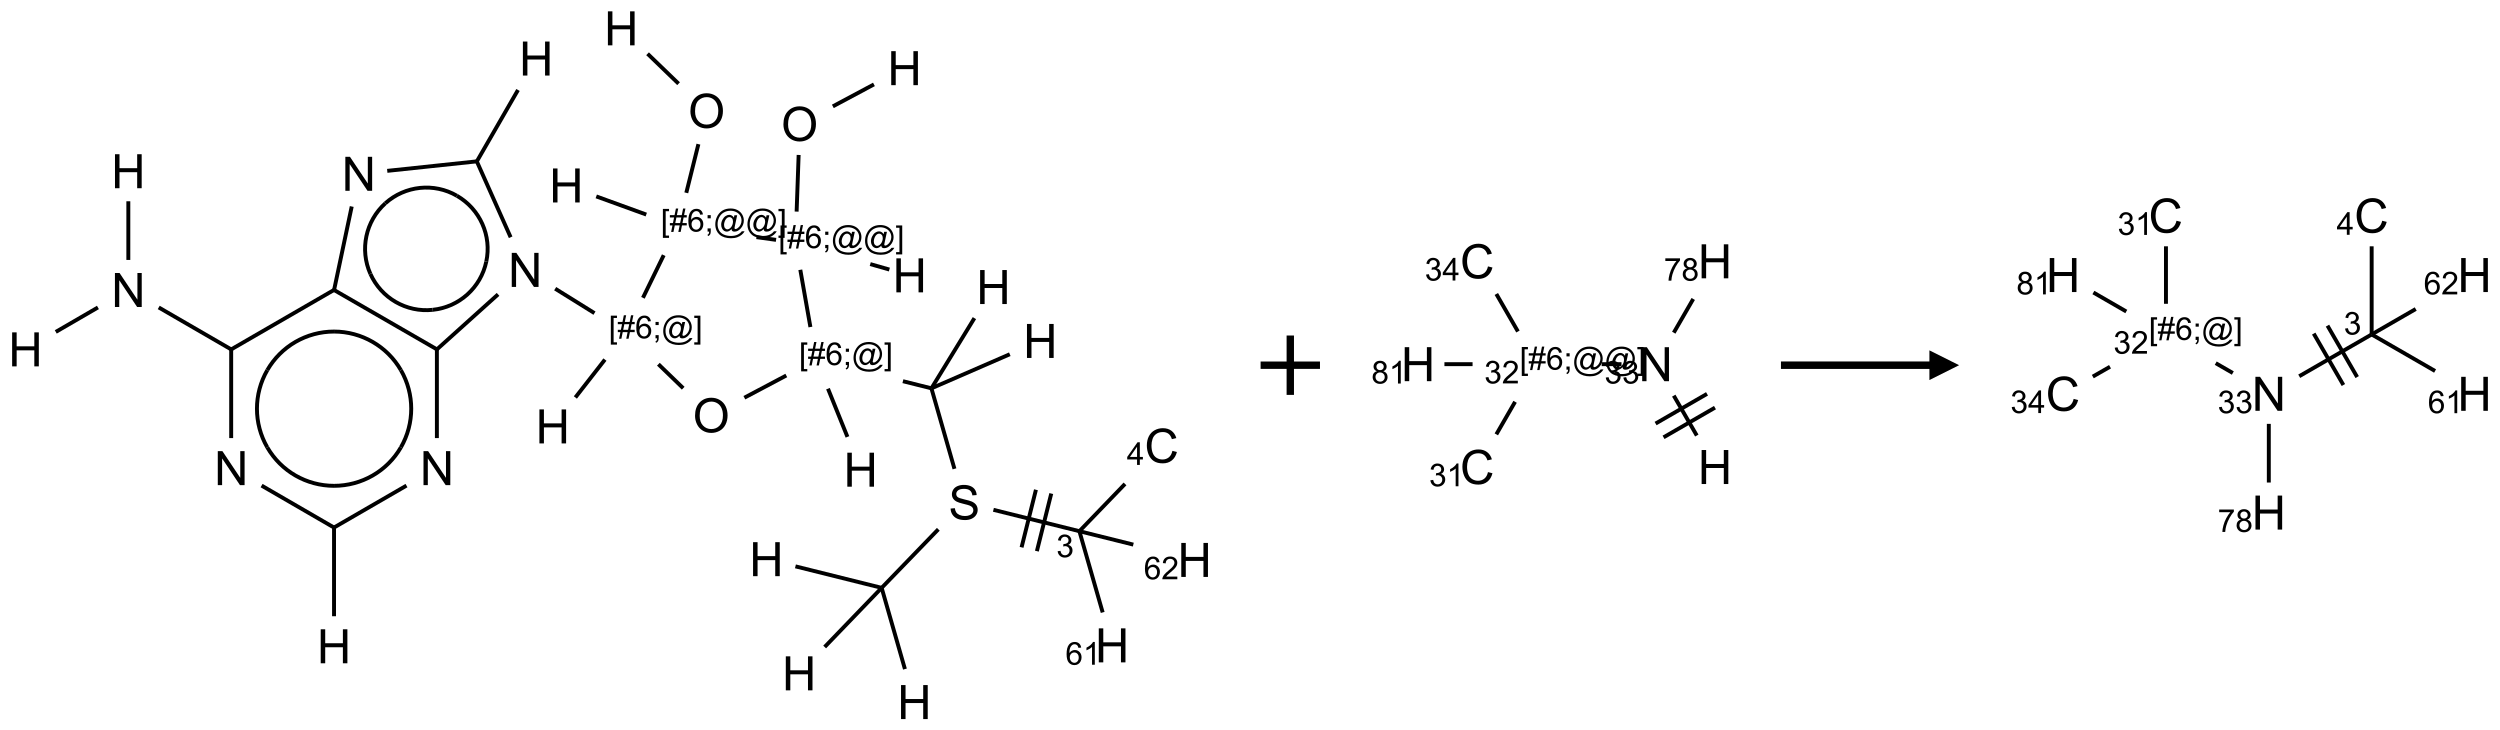 <?xml version="1.0" encoding="UTF-8"?>
<svg xmlns="http://www.w3.org/2000/svg" xmlns:xlink="http://www.w3.org/1999/xlink" width="842" height="246" viewBox="0 0 842 246">
<defs>
<g>
<g id="glyph-0-0">
<path d="M 2 0 L 2 -10 L 10 -10 L 10 0 Z M 2.25 -0.25 L 9.75 -0.25 L 9.75 -9.75 L 2.25 -9.75 Z M 2.25 -0.25 "/>
</g>
<g id="glyph-0-1">
<path d="M 1.281 0 L 1.281 -11.453 L 2.797 -11.453 L 2.797 -6.75 L 8.75 -6.75 L 8.75 -11.453 L 10.266 -11.453 L 10.266 0 L 8.75 0 L 8.75 -5.398 L 2.797 -5.398 L 2.797 0 Z M 1.281 0 "/>
</g>
<g id="glyph-0-2">
<path d="M 0.773 -5.578 C 0.773 -7.48 1.285 -8.969 2.305 -10.043 C 3.324 -11.117 4.645 -11.656 6.258 -11.656 C 7.316 -11.656 8.27 -11.402 9.117 -10.898 C 9.965 -10.395 10.613 -9.688 11.059 -8.785 C 11.504 -7.883 11.727 -6.855 11.727 -5.711 C 11.727 -4.551 11.492 -3.512 11.023 -2.594 C 10.555 -1.676 9.891 -0.984 9.031 -0.512 C 8.172 -0.039 7.246 0.195 6.25 0.195 C 5.172 0.195 4.207 -0.066 3.359 -0.586 C 2.512 -1.105 1.867 -1.816 1.43 -2.719 C 0.992 -3.621 0.773 -4.574 0.773 -5.578 Z M 2.336 -5.555 C 2.336 -4.176 2.707 -3.086 3.449 -2.293 C 4.191 -1.5 5.121 -1.102 6.242 -1.102 C 7.383 -1.102 8.32 -1.504 9.059 -2.305 C 9.797 -3.105 10.164 -4.246 10.164 -5.719 C 10.164 -6.652 10.008 -7.465 9.691 -8.16 C 9.375 -8.855 8.914 -9.395 8.309 -9.777 C 7.703 -10.16 7.02 -10.352 6.266 -10.352 C 5.191 -10.352 4.27 -9.984 3.496 -9.246 C 2.723 -8.508 2.336 -7.277 2.336 -5.555 Z M 2.336 -5.555 "/>
</g>
<g id="glyph-0-3">
<path d="M 1.219 0 L 1.219 -11.453 L 2.773 -11.453 L 8.789 -2.461 L 8.789 -11.453 L 10.242 -11.453 L 10.242 0 L 8.688 0 L 2.672 -9 L 2.672 0 Z M 1.219 0 "/>
</g>
<g id="glyph-0-4">
<path d="M 0.719 -3.68 L 2.148 -3.805 C 2.215 -3.23 2.375 -2.762 2.621 -2.395 C 2.867 -2.027 3.254 -1.73 3.773 -1.504 C 4.293 -1.277 4.879 -1.164 5.531 -1.164 C 6.109 -1.164 6.621 -1.25 7.062 -1.422 C 7.504 -1.594 7.836 -1.828 8.051 -2.129 C 8.266 -2.43 8.375 -2.754 8.375 -3.109 C 8.375 -3.469 8.27 -3.781 8.062 -4.051 C 7.855 -4.32 7.512 -4.543 7.031 -4.727 C 6.723 -4.848 6.043 -5.031 4.992 -5.285 C 3.941 -5.539 3.203 -5.777 2.781 -6 C 2.234 -6.285 1.828 -6.641 1.559 -7.066 C 1.289 -7.492 1.156 -7.965 1.156 -8.492 C 1.156 -9.07 1.32 -9.609 1.648 -10.113 C 1.977 -10.617 2.457 -10.996 3.086 -11.258 C 3.715 -11.52 4.418 -11.648 5.188 -11.648 C 6.035 -11.648 6.785 -11.512 7.434 -11.238 C 8.082 -10.965 8.582 -10.562 8.93 -10.031 C 9.277 -9.5 9.465 -8.898 9.492 -8.227 L 8.039 -8.117 C 7.961 -8.84 7.695 -9.387 7.246 -9.758 C 6.797 -10.129 6.129 -10.312 5.25 -10.312 C 4.332 -10.312 3.664 -10.145 3.246 -9.809 C 2.828 -9.473 2.617 -9.066 2.617 -8.594 C 2.617 -8.184 2.766 -7.844 3.062 -7.578 C 3.355 -7.312 4.117 -7.039 5.348 -6.762 C 6.578 -6.484 7.426 -6.238 7.883 -6.031 C 8.551 -5.723 9.043 -5.336 9.359 -4.863 C 9.676 -4.391 9.836 -3.848 9.836 -3.234 C 9.836 -2.625 9.66 -2.051 9.312 -1.512 C 8.965 -0.973 8.461 -0.555 7.809 -0.254 C 7.156 0.047 6.418 0.195 5.602 0.195 C 4.566 0.195 3.695 0.043 2.996 -0.258 C 2.297 -0.559 1.746 -1.016 1.348 -1.621 C 0.949 -2.227 0.738 -2.914 0.719 -3.68 Z M 0.719 -3.68 "/>
</g>
<g id="glyph-0-5">
<path d="M 9.406 -4.016 L 10.922 -3.633 C 10.605 -2.387 10.031 -1.438 9.207 -0.785 C 8.383 -0.133 7.371 0.195 6.18 0.195 C 4.945 0.195 3.941 -0.055 3.168 -0.559 C 2.395 -1.062 1.805 -1.789 1.402 -2.742 C 1 -3.695 0.797 -4.719 0.797 -5.812 C 0.797 -7.004 1.023 -8.047 1.48 -8.934 C 1.938 -9.82 2.586 -10.496 3.426 -10.957 C 4.266 -11.418 5.191 -11.648 6.203 -11.648 C 7.348 -11.648 8.312 -11.355 9.094 -10.773 C 9.875 -10.191 10.418 -9.371 10.727 -8.312 L 9.234 -7.961 C 8.969 -8.793 8.582 -9.402 8.078 -9.781 C 7.574 -10.16 6.938 -10.352 6.172 -10.352 C 5.293 -10.352 4.555 -10.141 3.965 -9.719 C 3.375 -9.297 2.957 -8.73 2.719 -8.02 C 2.48 -7.309 2.359 -6.574 2.359 -5.82 C 2.359 -4.848 2.5 -3.996 2.785 -3.27 C 3.07 -2.543 3.512 -2 4.109 -1.641 C 4.707 -1.281 5.355 -1.102 6.055 -1.102 C 6.902 -1.102 7.621 -1.348 8.211 -1.836 C 8.801 -2.324 9.199 -3.051 9.406 -4.016 Z M 9.406 -4.016 "/>
</g>
<g id="glyph-1-0">
<path d="M 1.332 0 L 1.332 -6.668 L 6.668 -6.668 L 6.668 0 Z M 1.5 -0.168 L 6.5 -0.168 L 6.5 -6.5 L 1.5 -6.5 Z M 1.5 -0.168 "/>
</g>
<g id="glyph-1-1">
<path d="M 0.723 2.121 L 0.723 -7.637 L 2.793 -7.637 L 2.793 -6.859 L 1.66 -6.859 L 1.66 1.344 L 2.793 1.344 L 2.793 2.121 Z M 0.723 2.121 "/>
</g>
<g id="glyph-1-2">
<path d="M 0.535 0.129 L 0.988 -2.09 L 0.109 -2.09 L 0.109 -2.863 L 1.145 -2.863 L 1.531 -4.754 L 0.109 -4.754 L 0.109 -5.531 L 1.688 -5.531 L 2.141 -7.766 L 2.922 -7.766 L 2.469 -5.531 L 4.109 -5.531 L 4.562 -7.766 L 5.348 -7.766 L 4.895 -5.531 L 5.797 -5.531 L 5.797 -4.754 L 4.738 -4.754 L 4.348 -2.863 L 5.797 -2.863 L 5.797 -2.09 L 4.191 -2.09 L 3.738 0.129 L 2.957 0.129 L 3.406 -2.09 L 1.77 -2.09 L 1.316 0.129 Z M 1.926 -2.863 L 3.562 -2.863 L 3.953 -4.754 L 2.312 -4.754 Z M 1.926 -2.863 "/>
</g>
<g id="glyph-1-3">
<path d="M 5.309 -5.766 L 4.375 -5.691 C 4.293 -6.059 4.172 -6.328 4.02 -6.496 C 3.766 -6.762 3.453 -6.895 3.082 -6.895 C 2.785 -6.895 2.523 -6.812 2.297 -6.645 C 2 -6.43 1.77 -6.117 1.598 -5.703 C 1.43 -5.289 1.34 -4.703 1.332 -3.938 C 1.559 -4.281 1.836 -4.535 2.16 -4.703 C 2.488 -4.871 2.828 -4.953 3.188 -4.953 C 3.812 -4.953 4.344 -4.723 4.785 -4.262 C 5.223 -3.801 5.441 -3.207 5.441 -2.48 C 5.441 -2 5.34 -1.555 5.133 -1.145 C 4.926 -0.73 4.641 -0.418 4.281 -0.199 C 3.922 0.02 3.512 0.129 3.051 0.129 C 2.27 0.129 1.633 -0.156 1.141 -0.73 C 0.648 -1.305 0.402 -2.254 0.402 -3.574 C 0.402 -5.051 0.672 -6.121 1.219 -6.793 C 1.695 -7.375 2.336 -7.668 3.141 -7.668 C 3.742 -7.668 4.234 -7.5 4.617 -7.16 C 5 -6.824 5.23 -6.359 5.309 -5.766 Z M 1.48 -2.473 C 1.48 -2.152 1.547 -1.844 1.684 -1.547 C 1.82 -1.25 2.016 -1.027 2.262 -0.871 C 2.508 -0.719 2.766 -0.641 3.035 -0.641 C 3.434 -0.641 3.773 -0.801 4.059 -1.121 C 4.344 -1.441 4.484 -1.875 4.484 -2.422 C 4.484 -2.949 4.344 -3.367 4.062 -3.668 C 3.781 -3.973 3.426 -4.125 3 -4.125 C 2.578 -4.125 2.219 -3.973 1.922 -3.668 C 1.625 -3.363 1.48 -2.969 1.48 -2.473 Z M 1.48 -2.473 "/>
</g>
<g id="glyph-1-4">
<path d="M 0.949 -4.465 L 0.949 -5.531 L 2.016 -5.531 L 2.016 -4.465 Z M 0.949 0 L 0.949 -1.066 L 2.016 -1.066 L 2.016 0 C 2.016 0.391 1.945 0.711 1.809 0.949 C 1.668 1.191 1.449 1.379 1.145 1.512 L 0.887 1.109 C 1.082 1.023 1.23 0.895 1.324 0.727 C 1.418 0.559 1.469 0.316 1.48 0 Z M 0.949 0 "/>
</g>
<g id="glyph-1-5">
<path d="M 6.047 -0.848 C 5.82 -0.59 5.57 -0.379 5.289 -0.223 C 5.008 -0.062 4.73 0.016 4.449 0.016 C 4.141 0.016 3.84 -0.074 3.547 -0.254 C 3.254 -0.434 3.02 -0.715 2.836 -1.09 C 2.652 -1.465 2.562 -1.875 2.562 -2.324 C 2.562 -2.875 2.703 -3.43 2.988 -3.98 C 3.27 -4.535 3.621 -4.953 4.043 -5.23 C 4.461 -5.508 4.871 -5.645 5.266 -5.645 C 5.566 -5.645 5.855 -5.566 6.129 -5.41 C 6.402 -5.25 6.641 -5.012 6.84 -4.688 L 7.016 -5.496 L 7.949 -5.496 L 7.199 -2 C 7.094 -1.516 7.043 -1.246 7.043 -1.191 C 7.043 -1.098 7.078 -1.02 7.148 -0.949 C 7.219 -0.883 7.305 -0.848 7.406 -0.848 C 7.59 -0.848 7.832 -0.953 8.129 -1.168 C 8.527 -1.445 8.84 -1.816 9.07 -2.285 C 9.301 -2.75 9.418 -3.234 9.418 -3.73 C 9.418 -4.309 9.27 -4.852 8.973 -5.355 C 8.676 -5.859 8.23 -6.262 7.645 -6.562 C 7.055 -6.863 6.406 -7.016 5.691 -7.016 C 4.879 -7.016 4.137 -6.824 3.465 -6.445 C 2.793 -6.066 2.273 -5.52 1.902 -4.809 C 1.535 -4.098 1.348 -3.34 1.348 -2.527 C 1.348 -1.676 1.535 -0.941 1.902 -0.328 C 2.273 0.285 2.809 0.742 3.508 1.035 C 4.207 1.328 4.984 1.473 5.832 1.473 C 6.742 1.473 7.504 1.32 8.121 1.016 C 8.734 0.711 9.195 0.34 9.5 -0.098 L 10.441 -0.098 C 10.266 0.266 9.961 0.637 9.531 1.016 C 9.102 1.395 8.59 1.695 7.996 1.914 C 7.402 2.133 6.688 2.246 5.848 2.246 C 5.078 2.246 4.367 2.145 3.715 1.949 C 3.066 1.75 2.512 1.453 2.051 1.055 C 1.594 0.656 1.25 0.199 1.016 -0.316 C 0.723 -0.973 0.578 -1.684 0.578 -2.441 C 0.578 -3.289 0.75 -4.098 1.098 -4.863 C 1.523 -5.805 2.125 -6.527 2.902 -7.027 C 3.684 -7.527 4.629 -7.777 5.738 -7.777 C 6.602 -7.777 7.375 -7.602 8.059 -7.246 C 8.746 -6.895 9.285 -6.371 9.684 -5.672 C 10.02 -5.07 10.188 -4.418 10.188 -3.715 C 10.188 -2.707 9.832 -1.812 9.125 -1.031 C 8.492 -0.328 7.801 0.02 7.051 0.02 C 6.812 0.02 6.617 -0.016 6.473 -0.09 C 6.324 -0.16 6.215 -0.266 6.145 -0.402 C 6.102 -0.488 6.066 -0.637 6.047 -0.848 Z M 3.527 -2.262 C 3.527 -1.785 3.641 -1.414 3.863 -1.152 C 4.09 -0.887 4.348 -0.754 4.641 -0.754 C 4.836 -0.754 5.039 -0.812 5.254 -0.93 C 5.469 -1.047 5.676 -1.219 5.871 -1.449 C 6.066 -1.676 6.23 -1.969 6.355 -2.32 C 6.48 -2.672 6.543 -3.027 6.543 -3.379 C 6.543 -3.852 6.426 -4.219 6.191 -4.48 C 5.957 -4.738 5.672 -4.871 5.332 -4.871 C 5.109 -4.871 4.902 -4.812 4.707 -4.699 C 4.512 -4.586 4.32 -4.406 4.137 -4.156 C 3.953 -3.906 3.805 -3.602 3.691 -3.246 C 3.582 -2.887 3.527 -2.559 3.527 -2.262 Z M 3.527 -2.262 "/>
</g>
<g id="glyph-1-6">
<path d="M 2.27 2.121 L 0.203 2.121 L 0.203 1.344 L 1.332 1.344 L 1.332 -6.859 L 0.203 -6.859 L 0.203 -7.637 L 2.27 -7.637 Z M 2.27 2.121 "/>
</g>
<g id="glyph-1-7">
<path d="M 0.449 -2.016 L 1.387 -2.141 C 1.492 -1.609 1.676 -1.227 1.934 -0.992 C 2.191 -0.758 2.508 -0.641 2.879 -0.641 C 3.32 -0.641 3.695 -0.793 3.996 -1.098 C 4.301 -1.402 4.453 -1.781 4.453 -2.234 C 4.453 -2.664 4.312 -3.02 4.031 -3.301 C 3.75 -3.578 3.391 -3.719 2.957 -3.719 C 2.781 -3.719 2.562 -3.684 2.297 -3.613 L 2.402 -4.438 C 2.465 -4.43 2.516 -4.426 2.551 -4.426 C 2.949 -4.426 3.312 -4.531 3.629 -4.738 C 3.949 -4.949 4.109 -5.27 4.109 -5.703 C 4.109 -6.047 3.992 -6.332 3.762 -6.559 C 3.527 -6.785 3.227 -6.895 2.859 -6.895 C 2.496 -6.895 2.191 -6.781 1.949 -6.551 C 1.707 -6.324 1.547 -5.98 1.48 -5.52 L 0.543 -5.688 C 0.656 -6.316 0.918 -6.805 1.324 -7.148 C 1.73 -7.492 2.234 -7.668 2.84 -7.668 C 3.254 -7.668 3.641 -7.578 3.988 -7.398 C 4.34 -7.219 4.609 -6.977 4.793 -6.668 C 4.98 -6.359 5.074 -6.031 5.074 -5.684 C 5.074 -5.352 4.984 -5.051 4.809 -4.781 C 4.629 -4.512 4.367 -4.297 4.02 -4.137 C 4.473 -4.031 4.824 -3.816 5.074 -3.488 C 5.324 -3.16 5.449 -2.75 5.449 -2.254 C 5.449 -1.59 5.203 -1.023 4.719 -0.559 C 4.234 -0.098 3.617 0.137 2.875 0.137 C 2.203 0.137 1.648 -0.062 1.207 -0.465 C 0.762 -0.863 0.512 -1.379 0.449 -2.016 Z M 0.449 -2.016 "/>
</g>
<g id="glyph-1-8">
<path d="M 3.449 0 L 3.449 -1.828 L 0.137 -1.828 L 0.137 -2.688 L 3.621 -7.637 L 4.387 -7.637 L 4.387 -2.688 L 5.418 -2.688 L 5.418 -1.828 L 4.387 -1.828 L 4.387 0 Z M 3.449 -2.688 L 3.449 -6.129 L 1.059 -2.688 Z M 3.449 -2.688 "/>
</g>
<g id="glyph-1-9">
<path d="M 3.973 0 L 3.035 0 L 3.035 -5.973 C 2.809 -5.758 2.516 -5.543 2.148 -5.328 C 1.781 -5.113 1.453 -4.953 1.16 -4.844 L 1.16 -5.75 C 1.684 -5.996 2.145 -6.297 2.535 -6.645 C 2.93 -6.996 3.207 -7.336 3.371 -7.668 L 3.973 -7.668 Z M 3.973 0 "/>
</g>
<g id="glyph-1-10">
<path d="M 5.371 -0.902 L 5.371 0 L 0.324 0 C 0.316 -0.227 0.352 -0.441 0.434 -0.652 C 0.562 -0.996 0.766 -1.332 1.051 -1.668 C 1.332 -2 1.742 -2.387 2.277 -2.824 C 3.105 -3.504 3.668 -4.043 3.957 -4.441 C 4.25 -4.84 4.395 -5.215 4.395 -5.566 C 4.395 -5.938 4.262 -6.254 3.996 -6.508 C 3.73 -6.762 3.387 -6.891 2.957 -6.891 C 2.508 -6.891 2.145 -6.754 1.875 -6.484 C 1.605 -6.215 1.469 -5.84 1.465 -5.359 L 0.5 -5.457 C 0.566 -6.176 0.812 -6.727 1.246 -7.102 C 1.676 -7.477 2.254 -7.668 2.98 -7.668 C 3.711 -7.668 4.293 -7.465 4.719 -7.059 C 5.145 -6.652 5.359 -6.148 5.359 -5.547 C 5.359 -5.242 5.297 -4.941 5.172 -4.645 C 5.047 -4.352 4.84 -4.039 4.551 -3.715 C 4.262 -3.387 3.777 -2.938 3.105 -2.371 C 2.543 -1.898 2.18 -1.578 2.02 -1.41 C 1.859 -1.242 1.73 -1.07 1.625 -0.902 Z M 5.371 -0.902 "/>
</g>
<g id="glyph-1-11">
<path d="M 1.887 -4.141 C 1.496 -4.281 1.207 -4.484 1.02 -4.75 C 0.832 -5.016 0.738 -5.328 0.738 -5.699 C 0.738 -6.254 0.938 -6.719 1.34 -7.098 C 1.738 -7.477 2.27 -7.668 2.934 -7.668 C 3.598 -7.668 4.137 -7.473 4.543 -7.086 C 4.949 -6.699 5.152 -6.227 5.152 -5.672 C 5.152 -5.316 5.059 -5.008 4.871 -4.746 C 4.688 -4.484 4.406 -4.281 4.027 -4.141 C 4.496 -3.988 4.852 -3.742 5.098 -3.402 C 5.34 -3.062 5.465 -2.656 5.465 -2.184 C 5.465 -1.531 5.234 -0.98 4.77 -0.535 C 4.309 -0.09 3.703 0.129 2.949 0.129 C 2.195 0.129 1.586 -0.094 1.125 -0.539 C 0.664 -0.984 0.434 -1.543 0.434 -2.207 C 0.434 -2.703 0.559 -3.121 0.809 -3.457 C 1.062 -3.793 1.422 -4.02 1.887 -4.141 Z M 1.699 -5.73 C 1.699 -5.367 1.812 -5.074 2.047 -4.844 C 2.281 -4.613 2.582 -4.5 2.953 -4.5 C 3.312 -4.5 3.609 -4.613 3.84 -4.84 C 4.07 -5.066 4.188 -5.348 4.188 -5.676 C 4.188 -6.02 4.07 -6.309 3.832 -6.543 C 3.594 -6.777 3.297 -6.895 2.941 -6.895 C 2.586 -6.895 2.289 -6.781 2.051 -6.551 C 1.816 -6.324 1.699 -6.047 1.699 -5.73 Z M 1.395 -2.203 C 1.395 -1.938 1.461 -1.676 1.586 -1.426 C 1.711 -1.176 1.902 -0.984 2.152 -0.848 C 2.402 -0.711 2.672 -0.641 2.957 -0.641 C 3.406 -0.641 3.777 -0.785 4.066 -1.074 C 4.359 -1.363 4.504 -1.727 4.504 -2.172 C 4.504 -2.625 4.355 -2.996 4.055 -3.293 C 3.754 -3.586 3.379 -3.734 2.926 -3.734 C 2.484 -3.734 2.121 -3.59 1.832 -3.297 C 1.543 -3.004 1.395 -2.641 1.395 -2.203 Z M 1.395 -2.203 "/>
</g>
<g id="glyph-1-12">
<path d="M 0.504 -6.637 L 0.504 -7.535 L 5.449 -7.535 L 5.449 -6.809 C 4.961 -6.289 4.48 -5.602 4.004 -4.746 C 3.527 -3.887 3.156 -3.004 2.895 -2.098 C 2.707 -1.461 2.59 -0.762 2.535 0 L 1.574 0 C 1.582 -0.602 1.703 -1.328 1.926 -2.176 C 2.152 -3.027 2.477 -3.848 2.898 -4.637 C 3.32 -5.426 3.77 -6.094 4.246 -6.637 Z M 0.504 -6.637 "/>
</g>
</g>
</defs>
<path fill="none" stroke-width="0.033" stroke-linecap="butt" stroke-linejoin="miter" stroke="rgb(0%, 0%, 0%)" stroke-opacity="1" stroke-miterlimit="10" d="M 7.144 0.472 L 6.798 0.657 " transform="matrix(40, 0, 0, 40, 8.582, 9.547)"/>
<path fill="none" stroke-width="0.033" stroke-linecap="butt" stroke-linejoin="miter" stroke="rgb(0%, 0%, 0%)" stroke-opacity="1" stroke-miterlimit="10" d="M 6.51 1.066 L 6.493 1.543 " transform="matrix(40, 0, 0, 40, 8.582, 9.547)"/>
<path fill="none" stroke-width="0.033" stroke-linecap="butt" stroke-linejoin="miter" stroke="rgb(0%, 0%, 0%)" stroke-opacity="1" stroke-miterlimit="10" d="M 7.113 1.985 L 7.274 2.031 " transform="matrix(40, 0, 0, 40, 8.582, 9.547)"/>
<path fill="none" stroke-width="0.033" stroke-linecap="butt" stroke-linejoin="miter" stroke="rgb(0%, 0%, 0%)" stroke-opacity="1" stroke-miterlimit="10" d="M 6.32 1.781 L 6.155 1.758 " transform="matrix(40, 0, 0, 40, 8.582, 9.547)"/>
<path fill="none" stroke-width="0.033" stroke-linecap="butt" stroke-linejoin="miter" stroke="rgb(0%, 0%, 0%)" stroke-opacity="1" stroke-miterlimit="10" d="M 5.227 1.568 L 4.806 1.415 " transform="matrix(40, 0, 0, 40, 8.582, 9.547)"/>
<path fill="none" stroke-width="0.033" stroke-linecap="butt" stroke-linejoin="miter" stroke="rgb(0%, 0%, 0%)" stroke-opacity="1" stroke-miterlimit="10" d="M 5.564 1.385 L 5.666 0.975 " transform="matrix(40, 0, 0, 40, 8.582, 9.547)"/>
<path fill="none" stroke-width="0.033" stroke-linecap="butt" stroke-linejoin="miter" stroke="rgb(0%, 0%, 0%)" stroke-opacity="1" stroke-miterlimit="10" d="M 5.499 0.466 L 5.238 0.214 " transform="matrix(40, 0, 0, 40, 8.582, 9.547)"/>
<path fill="none" stroke-width="0.033" stroke-linecap="butt" stroke-linejoin="miter" stroke="rgb(0%, 0%, 0%)" stroke-opacity="1" stroke-miterlimit="10" d="M 5.374 1.91 L 5.199 2.269 " transform="matrix(40, 0, 0, 40, 8.582, 9.547)"/>
<path fill="none" stroke-width="0.033" stroke-linecap="butt" stroke-linejoin="miter" stroke="rgb(0%, 0%, 0%)" stroke-opacity="1" stroke-miterlimit="10" d="M 4.879 2.789 L 4.63 3.108 " transform="matrix(40, 0, 0, 40, 8.582, 9.547)"/>
<path fill="none" stroke-width="0.033" stroke-linecap="butt" stroke-linejoin="miter" stroke="rgb(0%, 0%, 0%)" stroke-opacity="1" stroke-miterlimit="10" d="M 4.791 2.398 L 4.46 2.192 " transform="matrix(40, 0, 0, 40, 8.582, 9.547)"/>
<path fill="none" stroke-width="0.033" stroke-linecap="butt" stroke-linejoin="miter" stroke="rgb(0%, 0%, 0%)" stroke-opacity="1" stroke-miterlimit="10" d="M 4.085 1.759 L 3.797 1.113 " transform="matrix(40, 0, 0, 40, 8.582, 9.547)"/>
<path fill="none" stroke-width="0.033" stroke-linecap="butt" stroke-linejoin="miter" stroke="rgb(0%, 0%, 0%)" stroke-opacity="1" stroke-miterlimit="10" d="M 3.796 1.128 L 4.147 0.519 " transform="matrix(40, 0, 0, 40, 8.582, 9.547)"/>
<path fill="none" stroke-width="0.033" stroke-linecap="butt" stroke-linejoin="miter" stroke="rgb(0%, 0%, 0%)" stroke-opacity="1" stroke-miterlimit="10" d="M 3.8 1.12 L 3.046 1.2 " transform="matrix(40, 0, 0, 40, 8.582, 9.547)"/>
<path fill="none" stroke-width="0.033" stroke-linecap="butt" stroke-linejoin="miter" stroke="rgb(0%, 0%, 0%)" stroke-opacity="1" stroke-miterlimit="10" d="M 2.747 1.5 L 2.597 2.21 " transform="matrix(40, 0, 0, 40, 8.582, 9.547)"/>
<path fill="none" stroke-width="0.033" stroke-linecap="butt" stroke-linejoin="miter" stroke="rgb(0%, 0%, 0%)" stroke-opacity="1" stroke-miterlimit="10" d="M 2.604 2.199 L 1.724 2.708 " transform="matrix(40, 0, 0, 40, 8.582, 9.547)"/>
<path fill="none" stroke-width="0.033" stroke-linecap="butt" stroke-linejoin="miter" stroke="rgb(0%, 0%, 0%)" stroke-opacity="1" stroke-miterlimit="10" d="M 1.74 2.708 L 1.122 2.35 " transform="matrix(40, 0, 0, 40, 8.582, 9.547)"/>
<path fill="none" stroke-width="0.033" stroke-linecap="butt" stroke-linejoin="miter" stroke="rgb(0%, 0%, 0%)" stroke-opacity="1" stroke-miterlimit="10" d="M 0.866 1.95 L 0.866 1.456 " transform="matrix(40, 0, 0, 40, 8.582, 9.547)"/>
<path fill="none" stroke-width="0.033" stroke-linecap="butt" stroke-linejoin="miter" stroke="rgb(0%, 0%, 0%)" stroke-opacity="1" stroke-miterlimit="10" d="M 0.61 2.35 L 0.255 2.556 " transform="matrix(40, 0, 0, 40, 8.582, 9.547)"/>
<path fill="none" stroke-width="0.033" stroke-linecap="butt" stroke-linejoin="miter" stroke="rgb(0%, 0%, 0%)" stroke-opacity="1" stroke-miterlimit="10" d="M 1.732 2.703 L 1.732 3.45 " transform="matrix(40, 0, 0, 40, 8.582, 9.547)"/>
<path fill="none" stroke-width="0.033" stroke-linecap="butt" stroke-linejoin="miter" stroke="rgb(0%, 0%, 0%)" stroke-opacity="1" stroke-miterlimit="10" d="M 1.988 3.85 L 2.606 4.208 " transform="matrix(40, 0, 0, 40, 8.582, 9.547)"/>
<path fill="none" stroke-width="0.033" stroke-linecap="butt" stroke-linejoin="miter" stroke="rgb(0%, 0%, 0%)" stroke-opacity="1" stroke-miterlimit="10" d="M 2.598 4.193 L 2.598 4.95 " transform="matrix(40, 0, 0, 40, 8.582, 9.547)"/>
<path fill="none" stroke-width="0.033" stroke-linecap="butt" stroke-linejoin="miter" stroke="rgb(0%, 0%, 0%)" stroke-opacity="1" stroke-miterlimit="10" d="M 2.598 4.203 L 3.208 3.85 " transform="matrix(40, 0, 0, 40, 8.582, 9.547)"/>
<path fill="none" stroke-width="0.033" stroke-linecap="butt" stroke-linejoin="miter" stroke="rgb(0%, 0%, 0%)" stroke-opacity="1" stroke-miterlimit="10" d="M 3.464 3.45 L 3.464 2.696 " transform="matrix(40, 0, 0, 40, 8.582, 9.547)"/>
<path fill="none" stroke-width="0.033" stroke-linecap="butt" stroke-linejoin="miter" stroke="rgb(0%, 0%, 0%)" stroke-opacity="1" stroke-miterlimit="10" d="M 3.459 2.708 L 3.979 2.24 " transform="matrix(40, 0, 0, 40, 8.582, 9.547)"/>
<path fill="none" stroke-width="0.033" stroke-linecap="butt" stroke-linejoin="miter" stroke="rgb(0%, 0%, 0%)" stroke-opacity="1" stroke-miterlimit="10" d="M 3.464 2.703 L 2.598 2.203 " transform="matrix(40, 0, 0, 40, 8.582, 9.547)"/>
<path fill="none" stroke-width="0.033" stroke-linecap="butt" stroke-linejoin="miter" stroke="rgb(0%, 0%, 0%)" stroke-opacity="1" stroke-miterlimit="10" d="M 5.329 2.828 L 5.538 3.03 " transform="matrix(40, 0, 0, 40, 8.582, 9.547)"/>
<path fill="none" stroke-width="0.033" stroke-linecap="butt" stroke-linejoin="miter" stroke="rgb(0%, 0%, 0%)" stroke-opacity="1" stroke-miterlimit="10" d="M 6.053 3.11 L 6.406 2.923 " transform="matrix(40, 0, 0, 40, 8.582, 9.547)"/>
<path fill="none" stroke-width="0.033" stroke-linecap="butt" stroke-linejoin="miter" stroke="rgb(0%, 0%, 0%)" stroke-opacity="1" stroke-miterlimit="10" d="M 6.609 2.515 L 6.524 2.033 " transform="matrix(40, 0, 0, 40, 8.582, 9.547)"/>
<path fill="none" stroke-width="0.033" stroke-linecap="butt" stroke-linejoin="miter" stroke="rgb(0%, 0%, 0%)" stroke-opacity="1" stroke-miterlimit="10" d="M 6.757 3.034 L 6.921 3.44 " transform="matrix(40, 0, 0, 40, 8.582, 9.547)"/>
<path fill="none" stroke-width="0.033" stroke-linecap="butt" stroke-linejoin="miter" stroke="rgb(0%, 0%, 0%)" stroke-opacity="1" stroke-miterlimit="10" d="M 7.388 2.971 L 7.628 3.031 " transform="matrix(40, 0, 0, 40, 8.582, 9.547)"/>
<path fill="none" stroke-width="0.033" stroke-linecap="butt" stroke-linejoin="miter" stroke="rgb(0%, 0%, 0%)" stroke-opacity="1" stroke-miterlimit="10" d="M 7.628 3.031 L 7.99 2.44 " transform="matrix(40, 0, 0, 40, 8.582, 9.547)"/>
<path fill="none" stroke-width="0.033" stroke-linecap="butt" stroke-linejoin="miter" stroke="rgb(0%, 0%, 0%)" stroke-opacity="1" stroke-miterlimit="10" d="M 7.628 3.031 L 8.288 2.744 " transform="matrix(40, 0, 0, 40, 8.582, 9.547)"/>
<path fill="none" stroke-width="0.033" stroke-linecap="butt" stroke-linejoin="miter" stroke="rgb(0%, 0%, 0%)" stroke-opacity="1" stroke-miterlimit="10" d="M 7.628 3.031 L 7.822 3.709 " transform="matrix(40, 0, 0, 40, 8.582, 9.547)"/>
<path fill="none" stroke-width="0.033" stroke-linecap="butt" stroke-linejoin="miter" stroke="rgb(0%, 0%, 0%)" stroke-opacity="1" stroke-miterlimit="10" d="M 7.686 4.218 L 7.209 4.711 " transform="matrix(40, 0, 0, 40, 8.582, 9.547)"/>
<path fill="none" stroke-width="0.033" stroke-linecap="butt" stroke-linejoin="miter" stroke="rgb(0%, 0%, 0%)" stroke-opacity="1" stroke-miterlimit="10" d="M 7.209 4.711 L 6.483 4.53 " transform="matrix(40, 0, 0, 40, 8.582, 9.547)"/>
<path fill="none" stroke-width="0.033" stroke-linecap="butt" stroke-linejoin="miter" stroke="rgb(0%, 0%, 0%)" stroke-opacity="1" stroke-miterlimit="10" d="M 7.209 4.711 L 7.405 5.395 " transform="matrix(40, 0, 0, 40, 8.582, 9.547)"/>
<path fill="none" stroke-width="0.033" stroke-linecap="butt" stroke-linejoin="miter" stroke="rgb(0%, 0%, 0%)" stroke-opacity="1" stroke-miterlimit="10" d="M 7.209 4.711 L 6.729 5.209 " transform="matrix(40, 0, 0, 40, 8.582, 9.547)"/>
<path fill="none" stroke-width="0.033" stroke-linecap="butt" stroke-linejoin="miter" stroke="rgb(0%, 0%, 0%)" stroke-opacity="1" stroke-miterlimit="10" d="M 8.15 4.054 L 8.874 4.234 " transform="matrix(40, 0, 0, 40, 8.582, 9.547)"/>
<path fill="none" stroke-width="0.033" stroke-linecap="butt" stroke-linejoin="miter" stroke="rgb(0%, 0%, 0%)" stroke-opacity="1" stroke-miterlimit="10" d="M 8.516 4.402 L 8.637 3.917 " transform="matrix(40, 0, 0, 40, 8.582, 9.547)"/>
<path fill="none" stroke-width="0.033" stroke-linecap="butt" stroke-linejoin="miter" stroke="rgb(0%, 0%, 0%)" stroke-opacity="1" stroke-miterlimit="10" d="M 8.387 4.37 L 8.508 3.885 " transform="matrix(40, 0, 0, 40, 8.582, 9.547)"/>
<path fill="none" stroke-width="0.033" stroke-linecap="butt" stroke-linejoin="miter" stroke="rgb(0%, 0%, 0%)" stroke-opacity="1" stroke-miterlimit="10" d="M 8.874 4.234 L 9.258 3.836 " transform="matrix(40, 0, 0, 40, 8.582, 9.547)"/>
<path fill="none" stroke-width="0.033" stroke-linecap="butt" stroke-linejoin="miter" stroke="rgb(0%, 0%, 0%)" stroke-opacity="1" stroke-miterlimit="10" d="M 8.874 4.234 L 9.07 4.918 " transform="matrix(40, 0, 0, 40, 8.582, 9.547)"/>
<path fill="none" stroke-width="0.033" stroke-linecap="butt" stroke-linejoin="miter" stroke="rgb(0%, 0%, 0%)" stroke-opacity="1" stroke-miterlimit="10" d="M 8.874 4.234 L 9.328 4.347 " transform="matrix(40, 0, 0, 40, 8.582, 9.547)"/>
<path fill="none" stroke-width="0.033" stroke-linecap="butt" stroke-linejoin="miter" stroke="rgb(0%, 0%, 0%)" stroke-opacity="1" stroke-miterlimit="10" d="M 3.633 1.41 C 3.827 1.522 3.927 1.746 3.88 1.964 " transform="matrix(40, 0, 0, 40, 8.582, 9.547)"/>
<path fill="none" stroke-width="0.033" stroke-linecap="butt" stroke-linejoin="miter" stroke="rgb(0%, 0%, 0%)" stroke-opacity="1" stroke-miterlimit="10" d="M 3.03 1.473 C 3.196 1.324 3.44 1.298 3.633 1.41 " transform="matrix(40, 0, 0, 40, 8.582, 9.547)"/>
<path fill="none" stroke-width="0.033" stroke-linecap="butt" stroke-linejoin="miter" stroke="rgb(0%, 0%, 0%)" stroke-opacity="1" stroke-miterlimit="10" d="M 2.904 2.067 C 2.813 1.863 2.864 1.623 3.03 1.473 " transform="matrix(40, 0, 0, 40, 8.582, 9.547)"/>
<path fill="none" stroke-width="0.033" stroke-linecap="butt" stroke-linejoin="miter" stroke="rgb(0%, 0%, 0%)" stroke-opacity="1" stroke-miterlimit="10" d="M 3.429 2.37 C 3.207 2.394 2.995 2.271 2.904 2.067 " transform="matrix(40, 0, 0, 40, 8.582, 9.547)"/>
<path fill="none" stroke-width="0.033" stroke-linecap="butt" stroke-linejoin="miter" stroke="rgb(0%, 0%, 0%)" stroke-opacity="1" stroke-miterlimit="10" d="M 3.88 1.964 C 3.834 2.183 3.652 2.347 3.429 2.37 " transform="matrix(40, 0, 0, 40, 8.582, 9.547)"/>
<path fill="none" stroke-width="0.033" stroke-linecap="butt" stroke-linejoin="miter" stroke="rgb(0%, 0%, 0%)" stroke-opacity="1" stroke-miterlimit="10" d="M 2.036 2.878 C 2.152 2.677 2.366 2.553 2.598 2.553 " transform="matrix(40, 0, 0, 40, 8.582, 9.547)"/>
<path fill="none" stroke-width="0.033" stroke-linecap="butt" stroke-linejoin="miter" stroke="rgb(0%, 0%, 0%)" stroke-opacity="1" stroke-miterlimit="10" d="M 2.036 3.528 C 1.92 3.327 1.92 3.079 2.036 2.878 " transform="matrix(40, 0, 0, 40, 8.582, 9.547)"/>
<path fill="none" stroke-width="0.033" stroke-linecap="butt" stroke-linejoin="miter" stroke="rgb(0%, 0%, 0%)" stroke-opacity="1" stroke-miterlimit="10" d="M 2.598 3.852 C 2.366 3.852 2.152 3.729 2.036 3.528 " transform="matrix(40, 0, 0, 40, 8.582, 9.547)"/>
<path fill="none" stroke-width="0.033" stroke-linecap="butt" stroke-linejoin="miter" stroke="rgb(0%, 0%, 0%)" stroke-opacity="1" stroke-miterlimit="10" d="M 3.161 3.528 C 3.045 3.729 2.83 3.852 2.598 3.852 " transform="matrix(40, 0, 0, 40, 8.582, 9.547)"/>
<path fill="none" stroke-width="0.033" stroke-linecap="butt" stroke-linejoin="miter" stroke="rgb(0%, 0%, 0%)" stroke-opacity="1" stroke-miterlimit="10" d="M 3.161 2.878 C 3.277 3.079 3.277 3.327 3.161 3.528 " transform="matrix(40, 0, 0, 40, 8.582, 9.547)"/>
<path fill="none" stroke-width="0.033" stroke-linecap="butt" stroke-linejoin="miter" stroke="rgb(0%, 0%, 0%)" stroke-opacity="1" stroke-miterlimit="10" d="M 2.598 2.553 C 2.83 2.553 3.045 2.677 3.161 2.878 " transform="matrix(40, 0, 0, 40, 8.582, 9.547)"/>
<g fill="rgb(0%, 0%, 0%)" fill-opacity="1">
<use xlink:href="#glyph-0-1" x="298.883" y="28.684"/>
</g>
<g fill="rgb(0%, 0%, 0%)" fill-opacity="1">
<use xlink:href="#glyph-0-2" x="263.086" y="47.469"/>
</g>
<g fill="rgb(0%, 0%, 0%)" fill-opacity="1">
<use xlink:href="#glyph-1-1" x="262.152" y="83.566"/>
<use xlink:href="#glyph-1-2" x="265.116" y="83.566"/>
<use xlink:href="#glyph-1-3" x="271.048" y="83.566"/>
<use xlink:href="#glyph-1-4" x="276.98" y="83.566"/>
<use xlink:href="#glyph-1-5" x="279.944" y="83.566"/>
<use xlink:href="#glyph-1-5" x="290.772" y="83.566"/>
<use xlink:href="#glyph-1-6" x="301.6" y="83.566"/>
</g>
<g fill="rgb(0%, 0%, 0%)" fill-opacity="1">
<use xlink:href="#glyph-0-1" x="300.617" y="98.465"/>
</g>
<g fill="rgb(0%, 0%, 0%)" fill-opacity="1">
<use xlink:href="#glyph-1-1" x="222.539" y="77.996"/>
<use xlink:href="#glyph-1-2" x="225.503" y="77.996"/>
<use xlink:href="#glyph-1-3" x="231.435" y="77.996"/>
<use xlink:href="#glyph-1-4" x="237.367" y="77.996"/>
<use xlink:href="#glyph-1-5" x="240.331" y="77.996"/>
<use xlink:href="#glyph-1-5" x="251.159" y="77.996"/>
<use xlink:href="#glyph-1-6" x="261.987" y="77.996"/>
</g>
<g fill="rgb(0%, 0%, 0%)" fill-opacity="1">
<use xlink:href="#glyph-0-1" x="184.969" y="68.191"/>
</g>
<g fill="rgb(0%, 0%, 0%)" fill-opacity="1">
<use xlink:href="#glyph-0-2" x="231.758" y="43.066"/>
</g>
<g fill="rgb(0%, 0%, 0%)" fill-opacity="1">
<use xlink:href="#glyph-0-1" x="203.461" y="15.273"/>
</g>
<g fill="rgb(0%, 0%, 0%)" fill-opacity="1">
<use xlink:href="#glyph-1-1" x="205.004" y="113.949"/>
<use xlink:href="#glyph-1-2" x="207.967" y="113.949"/>
<use xlink:href="#glyph-1-3" x="213.9" y="113.949"/>
<use xlink:href="#glyph-1-4" x="219.832" y="113.949"/>
<use xlink:href="#glyph-1-5" x="222.796" y="113.949"/>
<use xlink:href="#glyph-1-6" x="233.624" y="113.949"/>
</g>
<g fill="rgb(0%, 0%, 0%)" fill-opacity="1">
<use xlink:href="#glyph-0-1" x="180.395" y="149.344"/>
</g>
<g fill="rgb(0%, 0%, 0%)" fill-opacity="1">
<use xlink:href="#glyph-0-3" x="171.141" y="96.629"/>
</g>
<g fill="rgb(0%, 0%, 0%)" fill-opacity="1">
<use xlink:href="#glyph-0-1" x="174.828" y="25.445"/>
</g>
<g fill="rgb(0%, 0%, 0%)" fill-opacity="1">
<use xlink:href="#glyph-0-3" x="115.094" y="64.266"/>
</g>
<g fill="rgb(0%, 0%, 0%)" fill-opacity="1">
<use xlink:href="#glyph-0-3" x="37.492" y="103.395"/>
</g>
<g fill="rgb(0%, 0%, 0%)" fill-opacity="1">
<use xlink:href="#glyph-0-1" x="37.449" y="63.395"/>
</g>
<g fill="rgb(0%, 0%, 0%)" fill-opacity="1">
<use xlink:href="#glyph-0-1" x="2.809" y="123.395"/>
</g>
<g fill="rgb(0%, 0%, 0%)" fill-opacity="1">
<use xlink:href="#glyph-0-3" x="72.133" y="163.395"/>
</g>
<g fill="rgb(0%, 0%, 0%)" fill-opacity="1">
<use xlink:href="#glyph-0-1" x="106.734" y="223.395"/>
</g>
<g fill="rgb(0%, 0%, 0%)" fill-opacity="1">
<use xlink:href="#glyph-0-3" x="141.418" y="163.395"/>
</g>
<g fill="rgb(0%, 0%, 0%)" fill-opacity="1">
<use xlink:href="#glyph-0-2" x="233.32" y="145.613"/>
</g>
<g fill="rgb(0%, 0%, 0%)" fill-opacity="1">
<use xlink:href="#glyph-1-1" x="269.098" y="122.957"/>
<use xlink:href="#glyph-1-2" x="272.061" y="122.957"/>
<use xlink:href="#glyph-1-3" x="277.993" y="122.957"/>
<use xlink:href="#glyph-1-4" x="283.926" y="122.957"/>
<use xlink:href="#glyph-1-5" x="286.889" y="122.957"/>
<use xlink:href="#glyph-1-6" x="297.717" y="122.957"/>
</g>
<g fill="rgb(0%, 0%, 0%)" fill-opacity="1">
<use xlink:href="#glyph-0-1" x="284.098" y="163.918"/>
</g>
<g fill="rgb(0%, 0%, 0%)" fill-opacity="1">
<use xlink:href="#glyph-0-1" x="328.824" y="102.402"/>
</g>
<g fill="rgb(0%, 0%, 0%)" fill-opacity="1">
<use xlink:href="#glyph-0-1" x="344.605" y="120.559"/>
</g>
<g fill="rgb(0%, 0%, 0%)" fill-opacity="1">
<use xlink:href="#glyph-0-4" x="319.445" y="174.961"/>
</g>
<g fill="rgb(0%, 0%, 0%)" fill-opacity="1">
<use xlink:href="#glyph-0-1" x="252.352" y="194.055"/>
</g>
<g fill="rgb(0%, 0%, 0%)" fill-opacity="1">
<use xlink:href="#glyph-0-1" x="302.188" y="242.184"/>
</g>
<g fill="rgb(0%, 0%, 0%)" fill-opacity="1">
<use xlink:href="#glyph-0-1" x="263.379" y="232.508"/>
</g>
<g fill="rgb(0%, 0%, 0%)" fill-opacity="1">
<use xlink:href="#glyph-1-7" x="355.77" y="187.66"/>
</g>
<g fill="rgb(0%, 0%, 0%)" fill-opacity="1">
<use xlink:href="#glyph-0-5" x="385.461" y="155.863"/>
</g>
<g fill="rgb(0%, 0%, 0%)" fill-opacity="1">
<use xlink:href="#glyph-1-8" x="379.508" y="156.586"/>
</g>
<g fill="rgb(0%, 0%, 0%)" fill-opacity="1">
<use xlink:href="#glyph-0-1" x="368.789" y="223.086"/>
</g>
<g fill="rgb(0%, 0%, 0%)" fill-opacity="1">
<use xlink:href="#glyph-1-3" x="358.828" y="223.879"/>
<use xlink:href="#glyph-1-9" x="364.76" y="223.879"/>
</g>
<g fill="rgb(0%, 0%, 0%)" fill-opacity="1">
<use xlink:href="#glyph-0-1" x="396.574" y="194.312"/>
</g>
<g fill="rgb(0%, 0%, 0%)" fill-opacity="1">
<use xlink:href="#glyph-1-3" x="385.219" y="195.105"/>
<use xlink:href="#glyph-1-10" x="391.151" y="195.105"/>
</g>
<path fill="none" stroke-width="0.062" stroke-linecap="butt" stroke-linejoin="miter" stroke="rgb(0%, 0%, 0%)" stroke-opacity="1" stroke-miterlimit="10" d="M -0 0 L 0.5 0 M 0.25 -0.25 L 0.25 0.25 " transform="matrix(40, 0, 0, 40, 424.57, 123)"/>
<path fill="none" stroke-width="0.033" stroke-linecap="butt" stroke-linejoin="miter" stroke="rgb(0%, 0%, 0%)" stroke-opacity="1" stroke-miterlimit="10" d="M 2.347 1.467 L 2.153 1.131 " transform="matrix(40, 0, 0, 40, 477.602, 88.012)"/>
<path fill="none" stroke-width="0.033" stroke-linecap="butt" stroke-linejoin="miter" stroke="rgb(0%, 0%, 0%)" stroke-opacity="1" stroke-miterlimit="10" d="M 2.433 1.116 L 2 1.366 " transform="matrix(40, 0, 0, 40, 477.602, 88.012)"/>
<path fill="none" stroke-width="0.033" stroke-linecap="butt" stroke-linejoin="miter" stroke="rgb(0%, 0%, 0%)" stroke-opacity="1" stroke-miterlimit="10" d="M 2.5 1.232 L 2.067 1.482 " transform="matrix(40, 0, 0, 40, 477.602, 88.012)"/>
<path fill="none" stroke-width="0.033" stroke-linecap="butt" stroke-linejoin="miter" stroke="rgb(0%, 0%, 0%)" stroke-opacity="1" stroke-miterlimit="10" d="M 1.713 0.866 L 1.546 0.866 " transform="matrix(40, 0, 0, 40, 477.602, 88.012)"/>
<path fill="none" stroke-width="0.033" stroke-linecap="butt" stroke-linejoin="miter" stroke="rgb(0%, 0%, 0%)" stroke-opacity="1" stroke-miterlimit="10" d="M 0.817 1.183 L 0.659 1.457 " transform="matrix(40, 0, 0, 40, 477.602, 88.012)"/>
<path fill="none" stroke-width="0.033" stroke-linecap="butt" stroke-linejoin="miter" stroke="rgb(0%, 0%, 0%)" stroke-opacity="1" stroke-miterlimit="10" d="M 0.841 0.591 L 0.659 0.275 " transform="matrix(40, 0, 0, 40, 477.602, 88.012)"/>
<path fill="none" stroke-width="0.033" stroke-linecap="butt" stroke-linejoin="miter" stroke="rgb(0%, 0%, 0%)" stroke-opacity="1" stroke-miterlimit="10" d="M 0.459 0.866 L 0.222 0.866 " transform="matrix(40, 0, 0, 40, 477.602, 88.012)"/>
<path fill="none" stroke-width="0.033" stroke-linecap="butt" stroke-linejoin="miter" stroke="rgb(0%, 0%, 0%)" stroke-opacity="1" stroke-miterlimit="10" d="M 2.153 0.601 L 2.317 0.317 " transform="matrix(40, 0, 0, 40, 477.602, 88.012)"/>
<g fill="rgb(0%, 0%, 0%)" fill-opacity="1">
<use xlink:href="#glyph-0-1" x="571.828" y="163.02"/>
</g>
<g fill="rgb(0%, 0%, 0%)" fill-opacity="1">
<use xlink:href="#glyph-0-3" x="551.871" y="128.379"/>
</g>
<g fill="rgb(0%, 0%, 0%)" fill-opacity="1">
<use xlink:href="#glyph-1-7" x="540.375" y="129.172"/>
<use xlink:href="#glyph-1-7" x="546.307" y="129.172"/>
</g>
<g fill="rgb(0%, 0%, 0%)" fill-opacity="1">
<use xlink:href="#glyph-1-1" x="511.812" y="124.504"/>
<use xlink:href="#glyph-1-2" x="514.776" y="124.504"/>
<use xlink:href="#glyph-1-3" x="520.708" y="124.504"/>
<use xlink:href="#glyph-1-4" x="526.641" y="124.504"/>
<use xlink:href="#glyph-1-5" x="529.604" y="124.504"/>
<use xlink:href="#glyph-1-5" x="540.432" y="124.504"/>
<use xlink:href="#glyph-1-6" x="551.26" y="124.504"/>
</g>
<g fill="rgb(0%, 0%, 0%)" fill-opacity="1">
<use xlink:href="#glyph-1-7" x="499.902" y="129.133"/>
<use xlink:href="#glyph-1-10" x="505.835" y="129.133"/>
</g>
<g fill="rgb(0%, 0%, 0%)" fill-opacity="1">
<use xlink:href="#glyph-0-5" x="491.742" y="163.02"/>
</g>
<g fill="rgb(0%, 0%, 0%)" fill-opacity="1">
<use xlink:href="#glyph-1-7" x="481.301" y="163.773"/>
<use xlink:href="#glyph-1-9" x="487.233" y="163.773"/>
</g>
<g fill="rgb(0%, 0%, 0%)" fill-opacity="1">
<use xlink:href="#glyph-0-5" x="491.742" y="93.738"/>
</g>
<g fill="rgb(0%, 0%, 0%)" fill-opacity="1">
<use xlink:href="#glyph-1-7" x="479.855" y="94.492"/>
<use xlink:href="#glyph-1-8" x="485.788" y="94.492"/>
</g>
<g fill="rgb(0%, 0%, 0%)" fill-opacity="1">
<use xlink:href="#glyph-0-1" x="471.828" y="128.379"/>
</g>
<g fill="rgb(0%, 0%, 0%)" fill-opacity="1">
<use xlink:href="#glyph-1-11" x="461.871" y="129.172"/>
<use xlink:href="#glyph-1-9" x="467.803" y="129.172"/>
</g>
<g fill="rgb(0%, 0%, 0%)" fill-opacity="1">
<use xlink:href="#glyph-0-1" x="571.828" y="93.738"/>
</g>
<g fill="rgb(0%, 0%, 0%)" fill-opacity="1">
<use xlink:href="#glyph-1-12" x="560.379" y="94.531"/>
<use xlink:href="#glyph-1-11" x="566.311" y="94.531"/>
</g>
<path fill-rule="nonzero" fill="rgb(0%, 0%, 0%)" fill-opacity="1" d="M 599.824 124.25 L 649.824 124.25 L 649.824 128 L 659.824 123 L 649.824 118 L 649.824 121.75 L 599.824 121.75 "/>
<path fill="none" stroke-width="0.033" stroke-linecap="butt" stroke-linejoin="miter" stroke="rgb(0%, 0%, 0%)" stroke-opacity="1" stroke-miterlimit="10" d="M 2.598 1 L 2.598 0.258 " transform="matrix(40, 0, 0, 40, 694.855, 72.637)"/>
<path fill="none" stroke-width="0.033" stroke-linecap="butt" stroke-linejoin="miter" stroke="rgb(0%, 0%, 0%)" stroke-opacity="1" stroke-miterlimit="10" d="M 2.598 1 L 1.988 1.352 " transform="matrix(40, 0, 0, 40, 694.855, 72.637)"/>
<path fill="none" stroke-width="0.033" stroke-linecap="butt" stroke-linejoin="miter" stroke="rgb(0%, 0%, 0%)" stroke-opacity="1" stroke-miterlimit="10" d="M 2.11 0.993 L 2.36 1.426 " transform="matrix(40, 0, 0, 40, 694.855, 72.637)"/>
<path fill="none" stroke-width="0.033" stroke-linecap="butt" stroke-linejoin="miter" stroke="rgb(0%, 0%, 0%)" stroke-opacity="1" stroke-miterlimit="10" d="M 2.226 0.926 L 2.476 1.359 " transform="matrix(40, 0, 0, 40, 694.855, 72.637)"/>
<path fill="none" stroke-width="0.033" stroke-linecap="butt" stroke-linejoin="miter" stroke="rgb(0%, 0%, 0%)" stroke-opacity="1" stroke-miterlimit="10" d="M 1.429 1.325 L 1.285 1.242 " transform="matrix(40, 0, 0, 40, 694.855, 72.637)"/>
<path fill="none" stroke-width="0.033" stroke-linecap="butt" stroke-linejoin="miter" stroke="rgb(0%, 0%, 0%)" stroke-opacity="1" stroke-miterlimit="10" d="M 0.866 0.742 L 0.866 0.258 " transform="matrix(40, 0, 0, 40, 694.855, 72.637)"/>
<path fill="none" stroke-width="0.033" stroke-linecap="butt" stroke-linejoin="miter" stroke="rgb(0%, 0%, 0%)" stroke-opacity="1" stroke-miterlimit="10" d="M 0.395 1.272 L 0.25 1.355 " transform="matrix(40, 0, 0, 40, 694.855, 72.637)"/>
<path fill="none" stroke-width="0.033" stroke-linecap="butt" stroke-linejoin="miter" stroke="rgb(0%, 0%, 0%)" stroke-opacity="1" stroke-miterlimit="10" d="M 0.532 0.807 L 0.255 0.647 " transform="matrix(40, 0, 0, 40, 694.855, 72.637)"/>
<path fill="none" stroke-width="0.033" stroke-linecap="butt" stroke-linejoin="miter" stroke="rgb(0%, 0%, 0%)" stroke-opacity="1" stroke-miterlimit="10" d="M 1.732 1.753 L 1.732 2.247 " transform="matrix(40, 0, 0, 40, 694.855, 72.637)"/>
<path fill="none" stroke-width="0.033" stroke-linecap="butt" stroke-linejoin="miter" stroke="rgb(0%, 0%, 0%)" stroke-opacity="1" stroke-miterlimit="10" d="M 2.598 1 L 3.132 1.308 " transform="matrix(40, 0, 0, 40, 694.855, 72.637)"/>
<path fill="none" stroke-width="0.033" stroke-linecap="butt" stroke-linejoin="miter" stroke="rgb(0%, 0%, 0%)" stroke-opacity="1" stroke-miterlimit="10" d="M 2.598 1 L 2.969 0.786 " transform="matrix(40, 0, 0, 40, 694.855, 72.637)"/>
<g fill="rgb(0%, 0%, 0%)" fill-opacity="1">
<use xlink:href="#glyph-1-7" x="789.379" y="112.676"/>
</g>
<g fill="rgb(0%, 0%, 0%)" fill-opacity="1">
<use xlink:href="#glyph-0-5" x="792.922" y="78.363"/>
</g>
<g fill="rgb(0%, 0%, 0%)" fill-opacity="1">
<use xlink:href="#glyph-1-8" x="786.965" y="79.086"/>
</g>
<g fill="rgb(0%, 0%, 0%)" fill-opacity="1">
<use xlink:href="#glyph-0-3" x="758.406" y="138.363"/>
</g>
<g fill="rgb(0%, 0%, 0%)" fill-opacity="1">
<use xlink:href="#glyph-1-7" x="746.91" y="139.156"/>
<use xlink:href="#glyph-1-7" x="752.842" y="139.156"/>
</g>
<g fill="rgb(0%, 0%, 0%)" fill-opacity="1">
<use xlink:href="#glyph-1-1" x="723.707" y="114.488"/>
<use xlink:href="#glyph-1-2" x="726.671" y="114.488"/>
<use xlink:href="#glyph-1-3" x="732.603" y="114.488"/>
<use xlink:href="#glyph-1-4" x="738.535" y="114.488"/>
<use xlink:href="#glyph-1-5" x="741.499" y="114.488"/>
<use xlink:href="#glyph-1-6" x="752.327" y="114.488"/>
</g>
<g fill="rgb(0%, 0%, 0%)" fill-opacity="1">
<use xlink:href="#glyph-1-7" x="711.797" y="119.117"/>
<use xlink:href="#glyph-1-10" x="717.729" y="119.117"/>
</g>
<g fill="rgb(0%, 0%, 0%)" fill-opacity="1">
<use xlink:href="#glyph-0-5" x="723.637" y="78.363"/>
</g>
<g fill="rgb(0%, 0%, 0%)" fill-opacity="1">
<use xlink:href="#glyph-1-7" x="713.195" y="79.117"/>
<use xlink:href="#glyph-1-9" x="719.128" y="79.117"/>
</g>
<g fill="rgb(0%, 0%, 0%)" fill-opacity="1">
<use xlink:href="#glyph-0-5" x="688.996" y="138.363"/>
</g>
<g fill="rgb(0%, 0%, 0%)" fill-opacity="1">
<use xlink:href="#glyph-1-7" x="677.109" y="139.117"/>
<use xlink:href="#glyph-1-8" x="683.042" y="139.117"/>
</g>
<g fill="rgb(0%, 0%, 0%)" fill-opacity="1">
<use xlink:href="#glyph-0-1" x="689.082" y="98.363"/>
</g>
<g fill="rgb(0%, 0%, 0%)" fill-opacity="1">
<use xlink:href="#glyph-1-11" x="679.125" y="99.156"/>
<use xlink:href="#glyph-1-9" x="685.057" y="99.156"/>
</g>
<g fill="rgb(0%, 0%, 0%)" fill-opacity="1">
<use xlink:href="#glyph-0-1" x="758.363" y="178.363"/>
</g>
<g fill="rgb(0%, 0%, 0%)" fill-opacity="1">
<use xlink:href="#glyph-1-12" x="746.914" y="179.156"/>
<use xlink:href="#glyph-1-11" x="752.846" y="179.156"/>
</g>
<g fill="rgb(0%, 0%, 0%)" fill-opacity="1">
<use xlink:href="#glyph-0-1" x="827.648" y="138.363"/>
</g>
<g fill="rgb(0%, 0%, 0%)" fill-opacity="1">
<use xlink:href="#glyph-1-3" x="817.688" y="139.156"/>
<use xlink:href="#glyph-1-9" x="823.62" y="139.156"/>
</g>
<g fill="rgb(0%, 0%, 0%)" fill-opacity="1">
<use xlink:href="#glyph-0-1" x="827.648" y="98.363"/>
</g>
<g fill="rgb(0%, 0%, 0%)" fill-opacity="1">
<use xlink:href="#glyph-1-3" x="816.293" y="99.156"/>
<use xlink:href="#glyph-1-10" x="822.225" y="99.156"/>
</g>
</svg>
